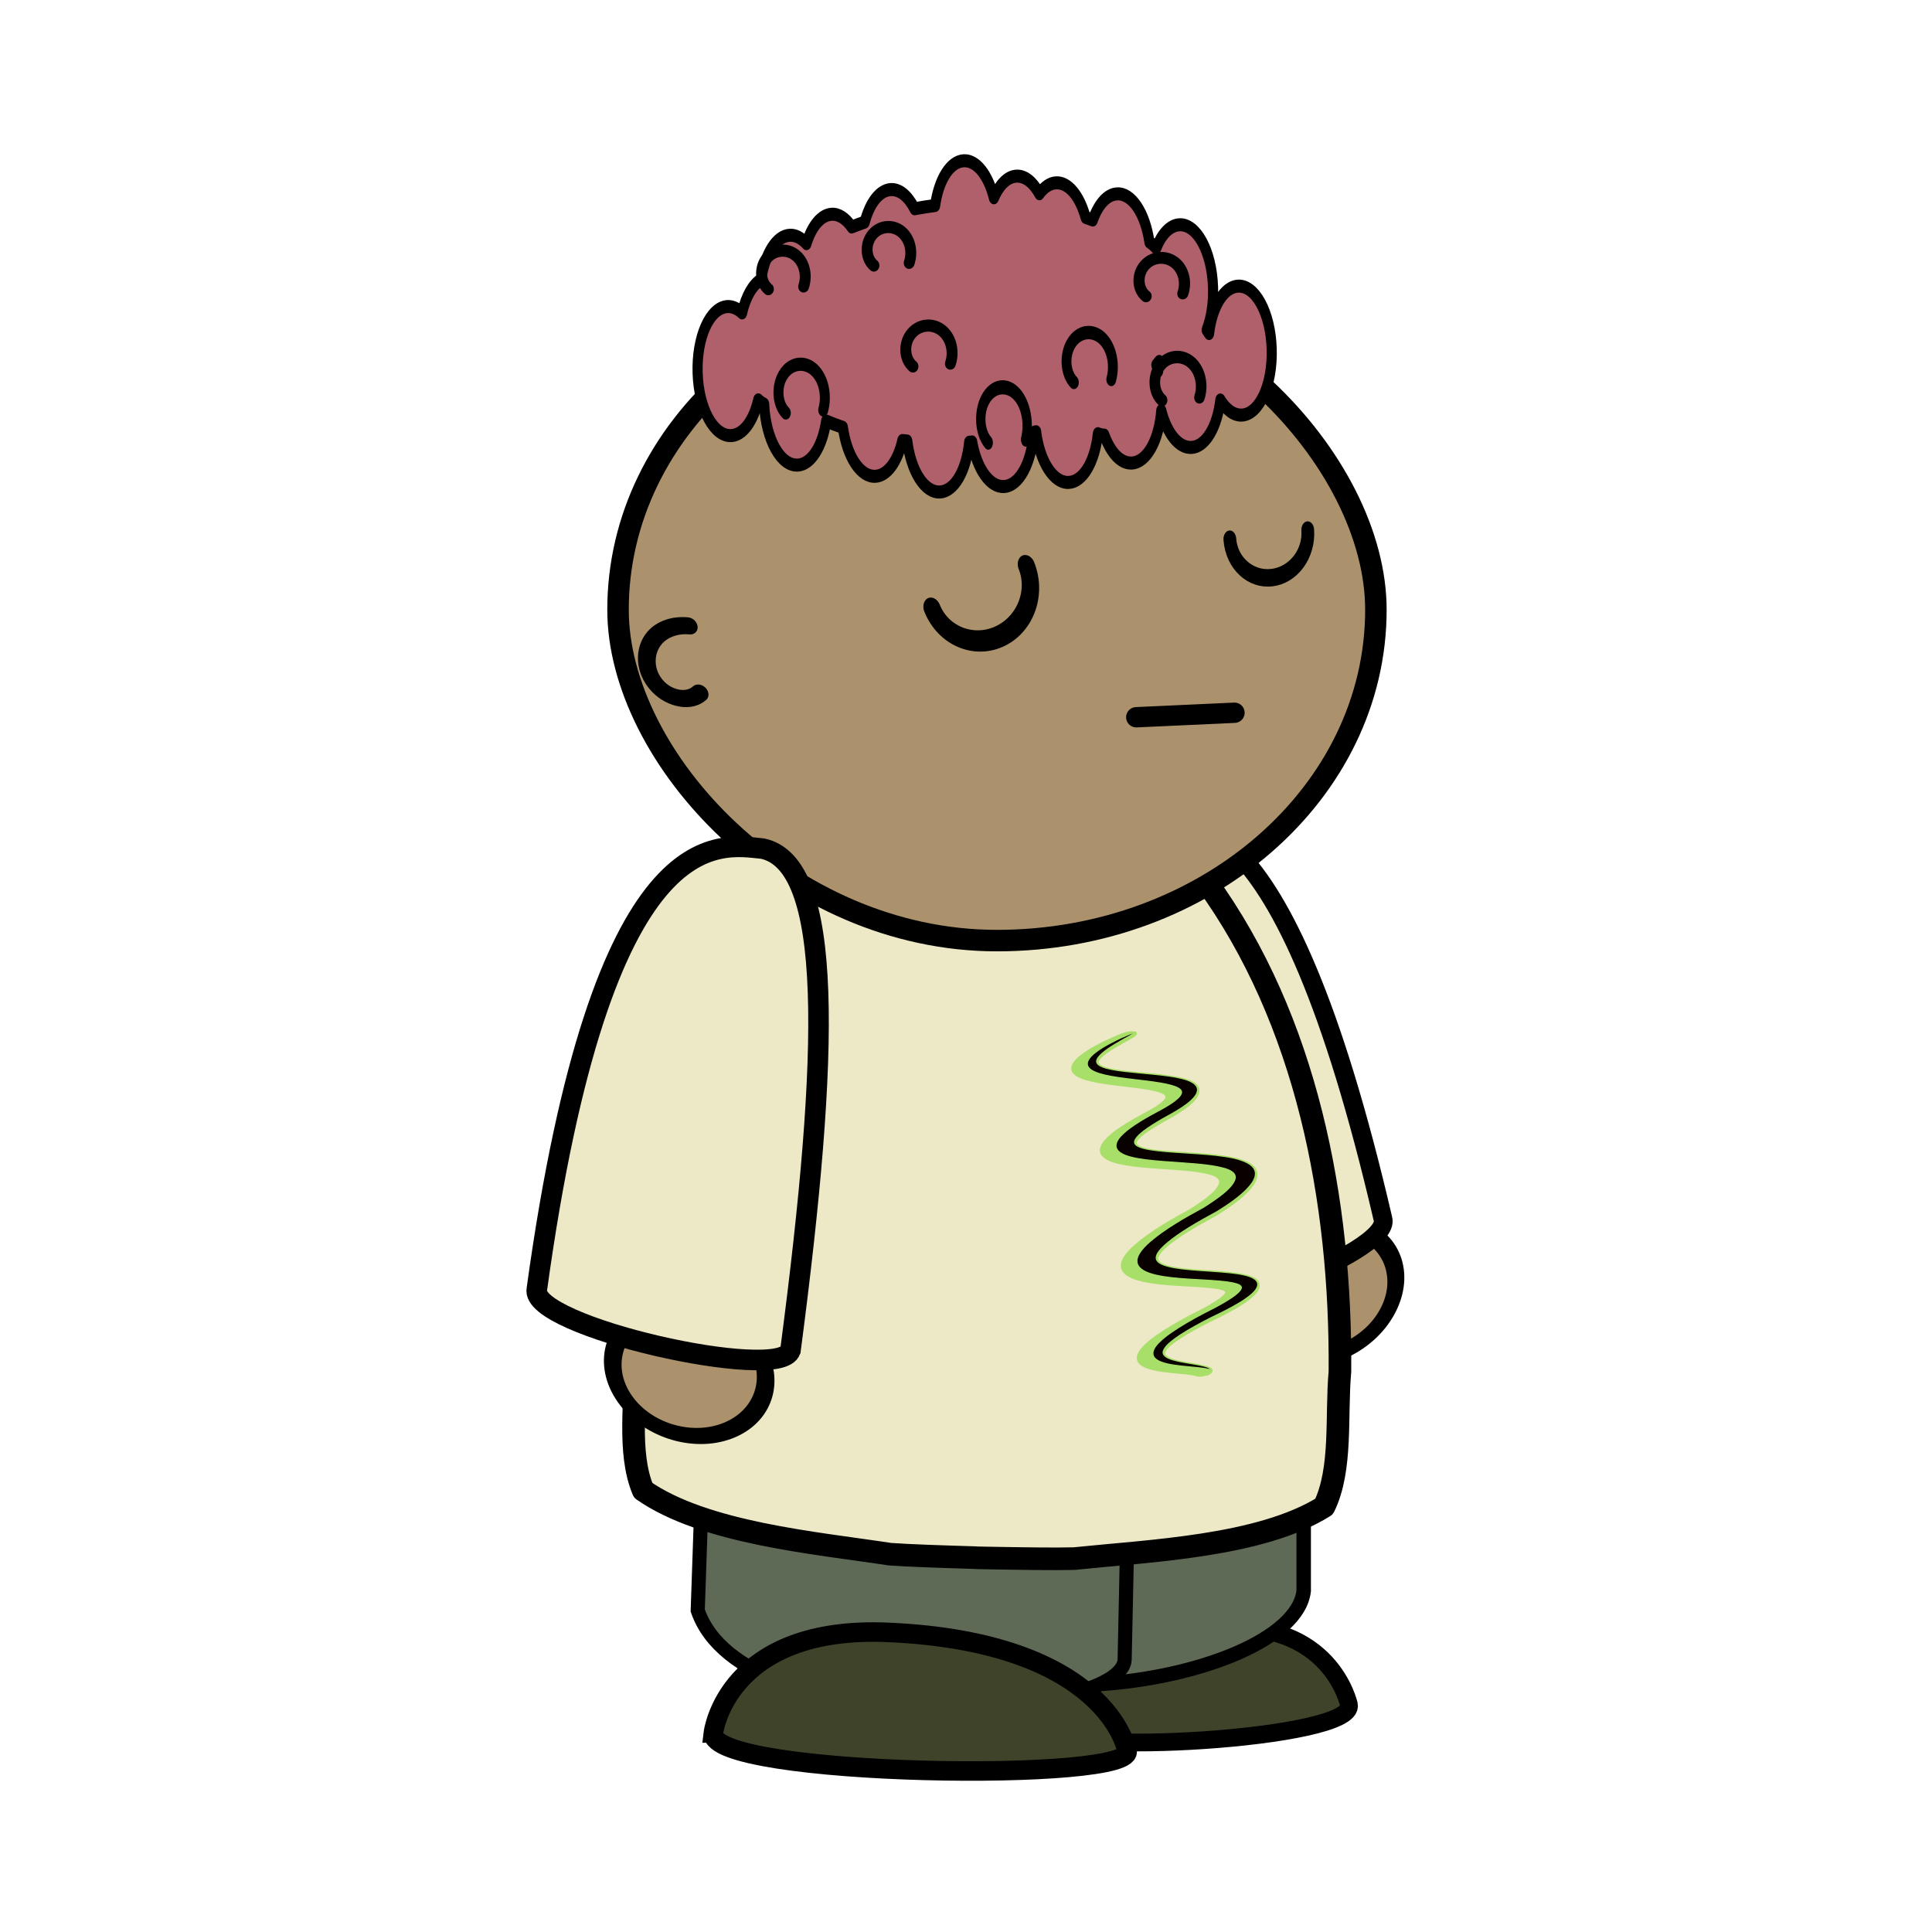 <svg:svg xmlns:dc="http://purl.org/dc/elements/1.1/" xmlns:ns2="http://creativecommons.org/ns#" xmlns:rdf="http://www.w3.org/1999/02/22-rdf-syntax-ns#" xmlns:svg="http://www.w3.org/2000/svg" height="1087.777" id="svg5192" version="1.1" viewBox="-296.492 -86.999 1087.777 1087.777" width="1087.777">
  <svg:g id="layer1" transform="translate(-144.84 -68.232)">
    <svg:path d="m607.84 941.03s-10.243-48.461-74.004-42.776c-85.771 7.647-88.226 56.486-88.226 56.486-5.027 15.129 166.51 6.094 162.23-13.71z" fill="#3f432a" id="path4010-7-3-7" stroke="#000" stroke-width="9.977" />
    <svg:path d="m344.92 623.72-5.277 249.52c21.135 90.729 236.48 57.923 242.72 3.743v-258.25l-228.65 2.495" fill="#5e6a56" id="path4746-7" stroke="#000" stroke-width="8.147" />
    <svg:path d="m250.09 628.63-8.899 259.32c25.621 75.216 238.89 61.664 240.37 27.652l5.985-282.18-274.72 4.927" fill="#5e6a56" id="path4746" stroke="#000" stroke-width="7.948" />
    <svg:path d="m-1064 429.36c0 65.722-60.889 119-136 119s-136-53.278-136-119 60.889-119 136-119 136 53.278 136 119z" fill="#ab926c" fill-rule="evenodd" id="path3954-8-5-3-0" stroke="#000" stroke-linecap="round" stroke-linejoin="round" stroke-width="30.071" transform="matrix(.281 .07 -.147 .307 992.54 660.46)" />
    <svg:path d="m505.11 714.3c6.358 16.852 127.92-27.576 121.84-46.944-57.368-247.07-113.39-225.4-134.81-220.6-32.035 24.72-22.592 110 12.968 267.55z" fill="#ede8c5" id="path4553-8-2" stroke="#000" stroke-width="10.571" />
    <svg:path d="m415.52 407.88c-0.658-0.005-1.319 0.009-1.976 0.015-0.373-0.019-0.746-0.043-1.119-0.058-0.575-0.023-1.162-0.028-1.739-0.041l-0.01 0.156c-44.128 1.546-85.746 29.025-114.11 64.293-60.788 75.083-85.997 175.28-90.707 271.88 0.838 24.827-4.504 54.479 4.596 76.206 34.618 24.126 96.713 29.505 138.96 35.956 11.238 0.809 29.109 1.385 48.512 1.964v0.062c2.037 0.036 3.975 0.075 5.983 0.111 0.198 0.004 0.392 0.01 0.589 0.014 19.41 0.345 37.289 0.62 48.558 0.347 42.559-4.433 104.88-6.85 140.81-29.297 10.317-21.265 6.659-51.131 8.901-75.885 0.763-96.702-18.744-197.96-75.202-275.83-26.333-36.569-66.34-65.992-110.32-69.635l0.01-0.218c-0.576-0.014-1.163-0.037-1.739-0.041z" fill="#ede8c5" fill-rule="evenodd" id="path3932-5-3-3-6" stroke="#000" stroke-linecap="round" stroke-linejoin="round" stroke-width="12.723" />
    <svg:path d="m-1064 429.36c0 65.722-60.889 119-136 119s-136-53.278-136-119 60.889-119 136-119 136 53.278 136 119z" fill="#ab926c" fill-rule="evenodd" id="path3954-8-5-7" stroke="#000" stroke-linecap="round" stroke-linejoin="round" stroke-width="30.071" transform="matrix(-.266 .117 .196 .278 -166.97 774.06)" />
    <svg:path d="m249.99 956.97s7.196-60.756 98.708-56.648c123.1 5.527 134.02 66.163 134.02 66.163 9.447 18.585-235.8 15.318-232.72-9.515z" fill="#3f432a" id="path4010-1-9-2-6" stroke="#000" stroke-width="11" />
    <svg:rect fill="#ab926c" fill-rule="evenodd" height="372.59" id="rect2993-2-9-2-0" rx="268.07" ry="186.29" stroke="#000" stroke-linecap="round" stroke-linejoin="round" stroke-width="12.101" width="426.7" x="196.32" y="138.23" />
    <svg:g fill="#090000" fill-rule="evenodd" id="g5371-0-7" stroke="#a7df69" transform="matrix(.107 .479 1.191 -.266 656.24 1123.2)">
      <svg:path d="m-1188.5-38.122c-0.244-0.132 0.067-1.321 0.995-3.458 0.928-2.138 2.451-5.242 4.983-8.994 1.653-2.456 3.76-5.237 6.793-7.849 1.877-1.625 4.192-3.162 7.068-4.109 2.211-0.709 4.679-0.968 7.209-0.606 2.364 0.354 4.67 1.179 6.8 2.332 2.22 1.194 4.309 2.687 6.271 4.339 4.09 3.44 7.867 7.593 11.64 11.905 3.542 4.03 7.092 8.278 11.085 12.216 1.71 1.685 3.473 3.298 5.358 4.705 1.642 1.216 3.321 2.289 5.066 2.999 1.533 0.62 3.11 1.023 4.604 1.01 1.508 0.025 3.107-0.37 4.622-1.055 1.904-0.845 3.72-2.268 5.503-3.95 2.349-2.247 4.446-4.975 6.464-7.952 2.738-3.997 5.808-8.018 9.468-11.775 2.552-2.641 5.529-5.193 9.108-7.233 2.657-1.526 5.758-2.64 9.188-2.977v-0c3.007-0.244 6 0.198 8.761 1.242v0c2.84 1.09 5.348 2.629 7.523 4.367 2.429 1.922 4.583 4.054 6.543 6.238 4.361 4.85 8.12 10.079 11.857 15.141 3.757 5.056 7.452 10.046 11.678 14.358 3.712 3.69 7.605 7.001 11.93 8.364 1.979 0.673 4.09 0.994 6.149 0.89v-9e-7c2.338-0.087 4.774-0.758 7.167-1.766 1.484-0.602 2.925-1.337 4.33-2.182 5.47-3.293 10.29-8.194 14.937-13.29 7.057-10.075 14.933-19.937 24.854-27.467 3.293-2.513 6.978-4.742 11.072-6.303 0-0 0-0 0-0 3.264-1.246 6.825-1.936 10.488-1.851 3.323 0.11 6.518 0.887 9.421 2.182 2.986 1.342 5.607 3.096 7.898 5.028 5.129 4.335 9.044 9.341 12.511 14.133 3.676 5.026 6.903 9.938 10.371 14.261 1.563 1.94 3.11 3.727 4.763 5.22 1.457 1.288 2.869 2.371 4.303 2.963 1.254 0.534 2.598 0.794 3.789 0.641 1.506-0.103 3.129-0.904 4.741-1.923 2.399-1.564 4.503-3.777 6.531-6.147 3.071-3.638 5.673-7.593 8.089-11.547 4.104-6.038 8.438-11.603 13.153-16.281 3.462-3.461 7.319-6.489 11.545-8.493 3.287-1.567 6.885-2.319 10.352-2.069 3.326 0.292 6.228 1.457 8.624 2.946 2.784 1.727 4.958 3.749 6.788 5.678 2.228 2.338 4.001 4.563 5.556 6.505 1.891 2.355 3.429 4.283 4.773 5.73 0.653 0.686 1.233 1.277 1.753 1.753 0.52 0.476 0.977 0.84 1.359 1.122 0.763 0.565 1.215 0.835 1.167 1.011-0.048 0.175-0.613 0.247-1.631-0.048-0.509-0.147-1.127-0.394-1.819-0.769-0.691-0.375-1.456-0.883-2.245-1.494-1.676-1.27-3.583-3.069-5.713-5.186-1.77-1.756-3.714-3.756-5.975-5.743-1.87-1.636-3.935-3.289-6.321-4.514-2.014-1.029-4.286-1.787-6.598-1.802-2.406-0.07-5.008 0.701-7.516 2.015-3.328 1.752-6.432 4.531-9.503 7.811-4.101 4.418-7.882 9.733-11.61 15.63-2.328 4.169-4.965 8.465-8.245 12.619-2.146 2.752-4.7 5.527-7.955 7.869-2.234 1.638-5.002 2.962-8.249 3.471-2.772 0.357-5.546-0.029-8.054-1.06-2.613-1.093-4.854-2.627-6.745-4.306-2.175-1.901-4.089-3.983-5.839-6.089-3.895-4.67-7.321-9.646-10.901-14.369-3.485-4.548-6.989-8.975-11.19-12.33-1.838-1.471-3.747-2.74-5.74-3.573-1.885-0.797-3.902-1.274-5.875-1.296-2.195-0.062-4.526 0.455-6.818 1.322 0 0-0 0-0 0-2.944 1.115-5.792 2.924-8.594 5.049-4.358 3.325-8.343 7.302-12.113 11.7-3.77 4.398-7.326 9.216-10.85 14.181-4.872 5.626-10.538 11.268-17.511 15.52-1.79 1.092-3.658 2.085-5.61 2.959-3.279 1.428-6.881 2.361-10.656 2.554 0 4e-7 -0 7e-7 -0 0-3.376 0.145-6.717-0.362-9.842-1.442-6.522-2.363-11.682-6.521-15.794-10.909-4.788-4.995-8.724-10.345-12.435-15.471-3.774-5.179-7.276-10.193-11.126-14.544-1.726-1.946-3.46-3.73-5.3-5.205-1.651-1.307-3.3-2.398-4.968-3.026 0-0 0-0-0-0-1.539-0.595-3.17-0.885-4.688-0.763l-0 0c-1.787 0.085-3.679 0.783-5.528 1.744-2.558 1.347-4.911 3.343-7.187 5.551-3.22 3.152-6.049 6.726-8.715 10.41-2.275 3.244-4.838 6.372-7.824 9.124-2.261 2.107-4.91 3.984-7.943 5.308-2.53 1.091-5.299 1.644-8.105 1.558-2.735-0.122-5.275-0.811-7.524-1.849-2.501-1.15-4.674-2.607-6.587-4.157-2.208-1.778-4.158-3.677-5.942-5.577-4.162-4.428-7.632-8.914-10.944-13.032-3.588-4.439-6.914-8.499-10.442-11.768-1.684-1.558-3.364-2.923-5.096-3.974-1.652-0.994-3.314-1.738-4.947-2.069-1.702-0.364-3.45-0.308-5.04 0.079-2.128 0.496-4.075 1.605-5.805 2.835-2.808 2.01-4.99 4.388-6.827 6.527-2.801 3.271-4.731 6.045-6.102 7.887-1.371 1.842-2.165 2.773-2.409 2.641v0z" id="path5346-3-0-0" stroke-linecap="round" stroke-linejoin="round" stroke-width="8" />
      <svg:path d="m-1190-34.638c-0.244-0.132 0.067-1.321 0.995-3.458 0.928-2.138 2.451-5.242 4.983-8.994 1.653-2.456 3.76-5.237 6.793-7.849 1.877-1.625 4.192-3.162 7.068-4.109 2.211-0.709 4.679-0.968 7.209-0.606 2.364 0.354 4.67 1.179 6.8 2.332 2.22 1.194 4.309 2.687 6.271 4.339 4.09 3.44 7.867 7.593 11.64 11.905 3.542 4.03 7.092 8.278 11.085 12.216 1.71 1.685 3.473 3.298 5.358 4.705 1.642 1.216 3.321 2.289 5.066 2.999 1.533 0.62 3.11 1.023 4.604 1.01 1.508 0.025 3.107-0.37 4.622-1.055 1.904-0.845 3.72-2.268 5.503-3.95 2.349-2.247 4.446-4.975 6.464-7.952 2.738-3.997 5.808-8.018 9.468-11.775 2.552-2.641 5.529-5.193 9.108-7.233 2.657-1.526 5.758-2.64 9.188-2.977v-0c3.007-0.244 6 0.198 8.761 1.242 0 0 0 0 0 0 2.84 1.09 5.348 2.629 7.523 4.367 2.429 1.922 4.583 4.054 6.543 6.238 4.361 4.85 8.12 10.079 11.857 15.141 3.757 5.056 7.452 10.046 11.678 14.358 3.712 3.69 7.605 7.001 11.93 8.364 1.979 0.673 4.09 0.994 6.149 0.89v-8e-7c2.338-0.087 4.774-0.758 7.167-1.766 1.484-0.602 2.925-1.337 4.33-2.182 5.47-3.293 10.29-8.194 14.937-13.29 7.057-10.075 14.933-19.937 24.854-27.467 3.293-2.513 6.978-4.742 11.072-6.303 0-0 0-0 0-0 3.264-1.246 6.825-1.936 10.488-1.851 3.323 0.11 6.518 0.887 9.421 2.182 2.986 1.342 5.607 3.096 7.898 5.028 5.129 4.335 9.044 9.341 12.511 14.133 3.676 5.026 6.903 9.938 10.371 14.261 1.563 1.94 3.11 3.727 4.763 5.22 1.457 1.288 2.869 2.371 4.303 2.963 1.254 0.534 2.598 0.794 3.789 0.641 1.506-0.103 3.129-0.904 4.741-1.923 2.399-1.564 4.503-3.777 6.531-6.147 3.071-3.638 5.673-7.593 8.089-11.547 4.104-6.038 8.438-11.603 13.153-16.281 3.462-3.461 7.319-6.489 11.545-8.493 3.287-1.567 6.885-2.319 10.352-2.069 3.326 0.292 6.228 1.457 8.624 2.946 2.784 1.727 4.958 3.749 6.788 5.678 2.228 2.338 4.001 4.563 5.556 6.505 1.891 2.355 3.429 4.283 4.773 5.73 0.653 0.686 1.233 1.277 1.753 1.753 0.52 0.476 0.977 0.84 1.359 1.122 0.763 0.565 1.215 0.835 1.167 1.011-0.048 0.175-0.613 0.247-1.631-0.048-0.509-0.147-1.127-0.394-1.819-0.769-0.691-0.375-1.456-0.883-2.245-1.494-1.676-1.27-3.583-3.069-5.713-5.186-1.77-1.756-3.714-3.756-5.975-5.743-1.87-1.636-3.935-3.289-6.321-4.514-2.014-1.029-4.286-1.787-6.598-1.802-2.406-0.07-5.008 0.701-7.516 2.015-3.328 1.752-6.432 4.531-9.503 7.811-4.101 4.418-7.882 9.733-11.61 15.63-2.328 4.169-4.965 8.465-8.245 12.619-2.146 2.752-4.7 5.527-7.955 7.869-2.234 1.638-5.002 2.962-8.249 3.471-2.772 0.357-5.546-0.029-8.054-1.06-2.613-1.093-4.854-2.627-6.745-4.306-2.175-1.901-4.089-3.983-5.839-6.089-3.895-4.67-7.321-9.646-10.901-14.369-3.485-4.548-6.989-8.975-11.19-12.33-1.838-1.471-3.747-2.74-5.74-3.573-1.885-0.797-3.902-1.274-5.875-1.296-2.195-0.062-4.526 0.455-6.818 1.322 0 0-0 0-0 0-2.944 1.115-5.792 2.924-8.594 5.049-4.358 3.325-8.343 7.302-12.113 11.7-3.77 4.398-7.326 9.216-10.85 14.181-4.872 5.626-10.538 11.268-17.511 15.52-1.79 1.092-3.658 2.085-5.61 2.959-3.279 1.428-6.881 2.361-10.657 2.554v0c-3.376 0.145-6.717-0.362-9.842-1.442-6.522-2.363-11.682-6.521-15.794-10.909-4.788-4.995-8.724-10.345-12.435-15.471-3.774-5.179-7.276-10.193-11.126-14.544-1.726-1.946-3.46-3.73-5.3-5.205-1.651-1.307-3.3-2.398-4.968-3.026v-0c-1.539-0.595-3.17-0.884-4.688-0.763v0c-1.787 0.085-3.679 0.783-5.528 1.744-2.558 1.347-4.911 3.343-7.187 5.551-3.22 3.152-6.049 6.726-8.715 10.41-2.275 3.244-4.838 6.372-7.824 9.124-2.261 2.107-4.91 3.984-7.943 5.308-2.53 1.091-5.299 1.644-8.105 1.558-2.735-0.122-5.275-0.811-7.524-1.849-2.501-1.15-4.674-2.607-6.587-4.157-2.208-1.778-4.158-3.677-5.942-5.577-4.162-4.428-7.632-8.914-10.944-13.032-3.588-4.439-6.914-8.499-10.442-11.768-1.684-1.558-3.364-2.923-5.096-3.974-1.652-0.994-3.314-1.738-4.947-2.069-1.702-0.364-3.45-0.308-5.04 0.079-2.128 0.496-4.075 1.605-5.805 2.835-2.808 2.01-4.99 4.388-6.827 6.527-2.801 3.271-4.731 6.045-6.102 7.887-1.371 1.842-2.165 2.773-2.409 2.641z" id="path5346-6-1" />
    </svg:g>
    <svg:path d="m293.42 741.41c-5.267 18.46-147.46-13.375-142.79-34.443 36.764-266.29 102.42-250.35 127.14-247.93 39.934 8.643 37.942 112.7 15.65 282.37z" fill="#ede8c5" id="path4553-7" stroke="#000" stroke-width="11.57" />
    <svg:g fill="none" id="g4886" stroke="#000" stroke-linecap="round" stroke-linejoin="round" transform="matrix(.991 -.136 .136 .991 1810.3 -182.67)">
      <svg:path d="m333.1 704.51c0 48.458-48.669 87.74-108.7 87.74-60.036 0-108.7-39.283-108.7-87.74" id="path3864-0-2-3-9-8-7-7" stroke-width="35.518" transform="matrix(-.257 .076 .083 .333 -1465.1 46.234)" />
      <svg:path d="m333.1 704.51c0 48.458-48.669 87.74-108.7 87.74-60.036 0-108.7-39.283-108.7-87.74" id="path3864-0-0-1-4-7-4-8-7" stroke-width="35.518" transform="matrix(-.203 -.004 -.018 .276 -1240.6 97.346)" />
      <svg:path d="m-1331.6 387.59-55.105-5" id="path4540-0-9" stroke-width="11.442" />
    </svg:g>
    <svg:g id="g7724-3-8" stroke="#000" stroke-linecap="round" stroke-linejoin="round" transform="matrix(1.049 0 0 1.351 -6.53 459.94)">
      <svg:path d="m378.83-287.33c-7.417 0.365-13.364 8.108-15.268 18.642-3.739 0.382-7.405 0.828-11.017 1.358-3.324-5.126-7.875-8.234-12.816-7.991-6.158 0.303-11.284 5.707-13.948 13.553-2.37 0.649-4.718 1.327-6.984 2.041-3.052-3.486-6.792-5.504-10.795-5.307-5.814 0.286-10.729 5.101-13.502 12.241-2.691-2.375-5.794-3.652-9.062-3.491-7.375 0.363-13.305 8.028-15.244 18.471-4.603 2.093-8.291 7.214-10.243 13.879-2.425-1.804-5.128-2.768-7.962-2.629-9.425 0.464-16.511 12.847-15.888 27.736 0.623 14.889 8.712 26.49 18.138 26.025 6.513-0.321 11.885-6.308 14.392-14.899 1.006 0.748 2.078 1.341 3.171 1.779 0.828 14.574 8.794 25.875 18.081 25.417 7.351-0.362 13.259-7.977 15.217-18.368 2.864 0.952 5.866 1.831 8.964 2.647 2.147 12.067 9.333 20.79 17.526 20.387 6.506-0.321 11.881-6.324 14.392-14.899 0.875 0.081 1.753 0.138 2.636 0.21 1.958 12.498 9.274 21.642 17.656 21.229 7.898-0.389 14.102-9.143 15.556-20.727 0.543-0.027 1.081-0.083 1.622-0.114 2.516 11.113 9.394 18.954 17.169 18.571 8.315-0.41 14.804-10.078 15.791-22.571 0.459-0.087 0.909-0.181 1.365-0.271 1.987 12.434 9.298 21.539 17.651 21.127 7.803-0.384 13.961-8.942 15.51-20.317 1.118 0.381 2.289 0.588 3.467 0.61 3.332 7.273 8.789 11.923 14.814 11.626 8.147-0.401 14.545-9.694 15.729-21.822 3.018 9.358 9.289 15.667 16.282 15.322 7.681-0.378 13.771-8.662 15.439-19.77 3.187 4.115 7.271 6.499 11.65 6.283 9.425-0.464 16.513-12.813 15.89-27.702-0.623-14.889-8.712-26.49-18.138-26.025-7.673 0.378-13.797 8.646-15.472 19.738-0.415-0.534-0.838-1.024-1.283-1.498 2.385-4.837 3.699-11.038 3.416-17.786-0.623-14.889-8.712-26.49-18.138-26.025-5.106 0.252-9.507 3.998-12.387 9.742-1.14-1.048-2.334-1.912-3.61-2.538-2.214-11.907-9.328-20.485-17.451-20.085-5.437 0.268-10.083 4.503-12.933 10.889-1.268-0.365-2.553-0.726-3.861-1.066-3.123-8.848-9.17-14.756-15.932-14.423-3.331 0.164-6.372 1.823-8.882 4.545-3.283-4.742-7.68-7.565-12.413-7.332-4.881 0.241-9.13 3.69-12.011 9.01-3.006-9.412-9.269-15.769-16.286-15.424zm105.01 83.628c-0.258 1.286-0.452 2.634-0.583 4-0.285-0.892-0.61-1.733-0.952-2.567 0.518-0.485 1.05-0.942 1.535-1.433z" fill="#af606b" fill-rule="evenodd" id="rect5543-8-7-8" stroke-width="5.433" />
      <svg:path d="m912.76-58.549c-6.509-5.511-6.778-15.516-1.366-21.874 6.344-7.452 17.828-7.75 25.113-1.516 6.568 5.62 8.5 15.129 5.197 23.026" fill="none" id="path7570-4-0-7" stroke-width="7.609" transform="matrix(.694 -.034 .031 .733 -193.6 -121.01)" />
      <svg:path d="m912.76-58.549c-6.509-5.511-6.778-15.516-1.366-21.874 6.344-7.452 17.828-7.75 25.113-1.516 6.568 5.62 8.5 15.129 5.197 23.026" fill="none" id="path7570-0-3-9" stroke-width="8.42" transform="matrix(.694 -.034 .025 .599 -280.3 -135.49)" />
      <svg:path d="m912.76-58.549c-6.509-5.511-6.778-15.516-1.366-21.874 6.344-7.452 17.828-7.75 25.113-1.516 6.568 5.62 8.5 15.129 5.197 23.026" fill="none" id="path7570-6-8-0" stroke-width="8.181" transform="matrix(.694 -.034 .027 .634 -146.49 -119.36)" />
      <svg:path d="m912.76-58.549c-6.509-5.511-6.778-15.516-1.366-21.874 6.344-7.452 17.828-7.75 25.113-1.516 6.568 5.62 8.5 15.129 5.197 23.026" fill="none" id="path7570-6-0-6-9" stroke-width="8.774" transform="matrix(.681 -.034 .024 .562 -143.37 -166.9)" />
      <svg:path d="m912.76-58.549c-6.509-5.511-6.778-15.516-1.366-21.874 6.344-7.452 17.828-7.75 25.113-1.516 6.568 5.62 8.5 15.129 5.197 23.026" fill="none" id="path7570-6-08-6-9" stroke-width="7.214" transform="matrix(.694 -.034 .034 .815 -239.4 -91.115)" />
      <svg:path d="m912.76-58.549c-6.509-5.511-6.778-15.516-1.366-21.874 6.344-7.452 17.828-7.75 25.113-1.516 6.568 5.62 8.5 15.129 5.197 23.026" fill="none" id="path7570-6-6-0-5" stroke-width="8.938" transform="matrix(.654 -.032 .024 .564 -264.81 -181.43)" />
      <svg:path d="m912.76-58.549c-6.509-5.511-6.778-15.516-1.366-21.874 6.344-7.452 17.828-7.75 25.113-1.516 6.568 5.62 8.5 15.129 5.197 23.026" fill="none" id="path7570-6-6-7-5-2" stroke-width="8.938" transform="matrix(.654 -.032 .024 .564 -321.46 -171.58)" />
      <svg:path d="m912.76-58.549c-6.509-5.511-6.778-15.516-1.366-21.874 6.344-7.452 17.828-7.75 25.113-1.516 6.568 5.62 8.5 15.129 5.197 23.026" fill="none" id="path7570-01-4-9" stroke-width="7.7" transform="matrix(.694 -.034 .03 .716 -348.27 -109.28)" />
    </svg:g>
    <svg:path d="m-5164.5-923.98c-9.149-127.3 100.81-228.71 222.82-236.84 168.09-11.202 301.63 134.18 311.59 295.47 5.8 93.991-27.52 187.5-87.774 259.37" fill="none" id="path4494" stroke="#000" stroke-linecap="round" stroke-linejoin="round" stroke-width="139.79" transform="matrix(-.05 -.057 .051 -.039 31.157 41.061)" />
  </svg:g>
</svg:svg>
